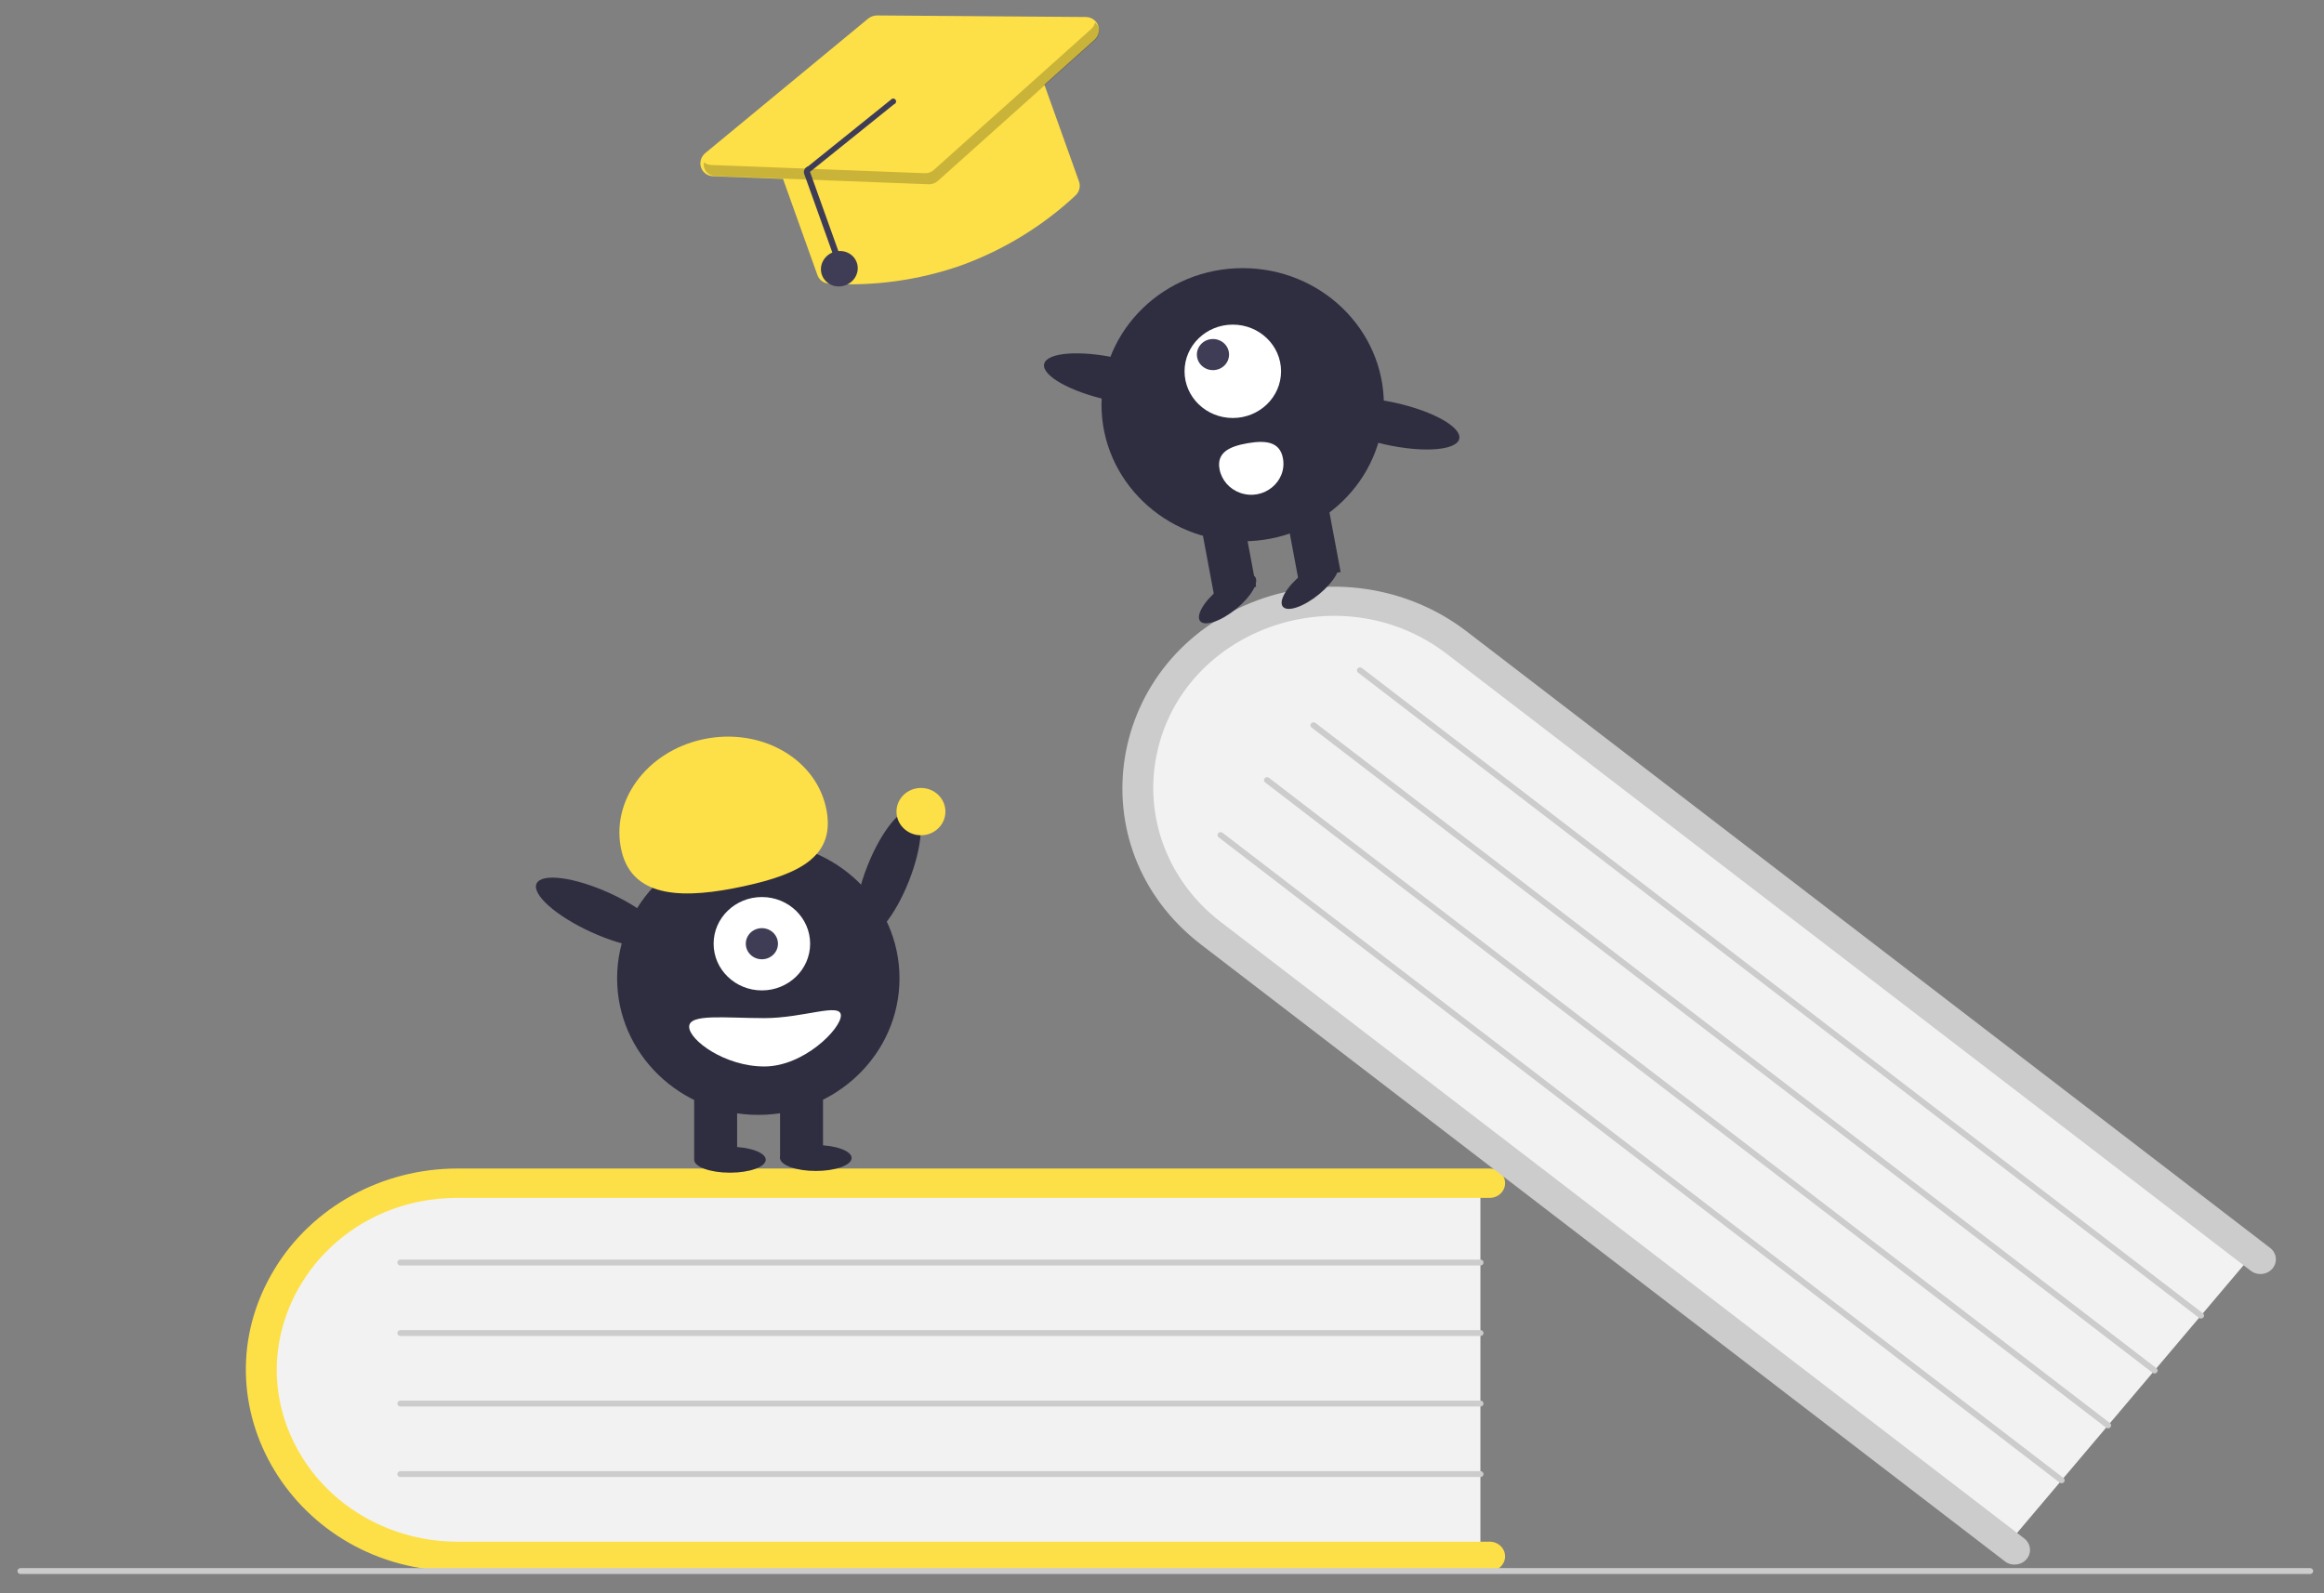 <?xml version="1.0" encoding="utf-8"?>
<svg viewBox="27.078 117.128 440.806 302.267" xmlns="http://www.w3.org/2000/svg">
  <rect x="27.078" y="117.128" width="440.806" height="302.267" fill="#808080" stroke="none"/>
  <path d="M 307.875 340.484 L 307.875 412.952 L 117.256 412.952 C 95.537 412.952 77.867 396.697 77.867 376.718 C 77.867 356.739 95.537 340.484 117.256 340.484 L 307.875 340.484 Z" fill="#f2f2f2" style=""/>
  <path d="M 312.557 412.394 C 312.557 413.933 311.247 415.181 309.631 415.181 L 113.86 415.181 C 82.999 415.181 63.71 383.361 79.141 357.904 C 86.302 346.09 99.537 338.812 113.86 338.812 L 309.631 338.812 C 311.884 338.812 313.291 341.134 312.165 342.992 C 311.642 343.855 310.676 344.386 309.631 344.386 L 113.86 344.386 C 87.504 344.386 71.031 371.561 84.209 393.302 C 90.325 403.391 101.628 409.607 113.86 409.607 L 309.631 409.607 C 311.247 409.608 312.557 410.855 312.557 412.394 Z" fill="#fde047" style=""/>
  <path d="M 307.875 357.207 L 103.033 357.207 C 102.582 357.207 102.301 356.743 102.526 356.371 C 102.631 356.199 102.824 356.092 103.033 356.092 L 307.875 356.092 C 308.326 356.092 308.607 356.557 308.382 356.929 C 308.277 357.101 308.084 357.207 307.875 357.207 Z" fill="#ccc" style=""/>
  <path d="M 307.875 370.586 L 103.033 370.586 C 102.582 370.586 102.301 370.121 102.526 369.75 C 102.631 369.577 102.824 369.471 103.033 369.471 L 307.875 369.471 C 308.326 369.471 308.607 369.936 308.382 370.307 C 308.277 370.48 308.084 370.586 307.875 370.586 Z" fill="#ccc" style=""/>
  <path d="M 307.875 383.965 L 103.033 383.965 C 102.582 383.965 102.301 383.5 102.526 383.128 C 102.631 382.956 102.824 382.85 103.033 382.85 L 307.875 382.85 C 308.326 382.85 308.607 383.314 308.382 383.686 C 308.277 383.858 308.084 383.965 307.875 383.965 Z" fill="#ccc" style=""/>
  <path d="M 307.875 397.343 L 103.033 397.343 C 102.582 397.343 102.301 396.879 102.526 396.507 C 102.631 396.335 102.824 396.228 103.033 396.228 L 307.875 396.228 C 308.326 396.228 308.607 396.693 308.382 397.064 C 308.277 397.237 308.084 397.343 307.875 397.343 Z" fill="#ccc" style=""/>
  <path d="M 455.196 354.125 L 407.459 410.554 L 259.028 296.641 C 242.116 283.662 239.064 260.445 252.225 244.887 C 265.385 229.33 289.853 227.233 306.764 240.212 L 455.196 354.125 Z" fill="#f2f2f2" style=""/>
  <path d="M 411.472 412.918 C 410.458 414.116 408.616 414.305 407.358 413.34 L 254.915 296.348 C 230.883 277.905 236.825 241.6 265.61 230.999 C 278.969 226.079 294.069 228.321 305.222 236.88 L 457.665 353.872 C 459.42 355.217 458.988 357.868 456.887 358.643 C 455.911 359.003 454.807 358.839 453.993 358.213 L 301.55 241.221 C 281.033 225.463 250.3 236.768 246.231 261.571 C 244.34 273.091 249.052 284.695 258.587 292.007 L 411.03 408.999 C 412.287 409.965 412.486 411.719 411.472 412.918 Z" fill="#ccc" style=""/>
  <path d="M 444.18 367.147 L 284.673 244.734 C 284.322 244.465 284.409 243.935 284.829 243.78 C 285.024 243.708 285.245 243.741 285.408 243.866 L 444.914 366.279 C 445.265 366.548 445.179 367.078 444.759 367.233 C 444.564 367.306 444.343 367.273 444.18 367.147 Z" fill="#ccc" style=""/>
  <path d="M 435.367 377.565 L 275.86 255.152 C 275.51 254.882 275.597 254.352 276.018 254.198 C 276.212 254.127 276.432 254.159 276.595 254.284 L 436.101 376.697 C 436.452 376.966 436.366 377.496 435.946 377.651 C 435.751 377.723 435.53 377.69 435.367 377.565 Z" fill="#ccc" style=""/>
  <path d="M 426.554 387.983 L 267.047 265.57 C 266.697 265.3 266.783 264.77 267.204 264.616 C 267.399 264.544 267.619 264.577 267.782 264.701 L 427.288 387.114 C 427.639 387.384 427.552 387.914 427.132 388.068 C 426.937 388.14 426.717 388.108 426.554 387.983 Z" fill="#ccc" style=""/>
  <path d="M 417.741 398.4 L 258.234 275.987 C 257.884 275.718 257.97 275.188 258.391 275.033 C 258.586 274.961 258.806 274.994 258.969 275.119 L 418.475 397.532 C 418.827 397.801 418.74 398.331 418.32 398.486 C 418.125 398.559 417.904 398.526 417.741 398.4 Z" fill="#ccc" style=""/>
  <path d="M 465.244 415.739 L 30.979 415.739 C 30.528 415.739 30.247 415.274 30.472 414.903 C 30.576 414.73 30.77 414.624 30.979 414.624 L 465.244 414.624 C 465.695 414.624 465.976 415.088 465.751 415.46 C 465.646 415.633 465.453 415.739 465.244 415.739 Z" fill="#ccc" style=""/>
  <path fill="#ffb8b8" style=""/>
  <path d="M 204.238 168.279 C 195.688 168.225 187.244 166.464 179.453 163.108 C 178.506 162.706 177.897 161.809 177.901 160.821 L 177.901 140.52 C 177.903 139.135 179.081 138.013 180.535 138.011 L 227.941 138.011 C 229.395 138.013 230.573 139.135 230.575 140.52 L 230.575 160.821 C 230.579 161.809 229.971 162.706 229.023 163.108 C 221.232 166.464 212.789 168.225 204.238 168.279 Z" fill="#fde047" style="" transform="matrix(0.942, -0.337, 0.337, 0.942, -39.657, 77.768)"/>
  <path d="M 198.126 152.981 C 197.774 152.982 197.426 152.915 197.102 152.785 L 159.51 137.679 C 157.642 136.928 157.327 134.533 158.944 133.368 C 159.144 133.224 159.365 133.107 159.599 133.023 L 197.192 119.439 C 197.798 119.219 198.467 119.221 199.072 119.443 L 236.161 133.026 C 238.054 133.72 238.448 136.104 236.872 137.318 C 236.683 137.464 236.474 137.583 236.251 137.674 L 199.162 152.781 C 198.834 152.913 198.482 152.982 198.126 152.981 Z" fill="#fde047" style="" transform="matrix(0.942, -0.337, 0.337, 0.942, -34.296, 74.629)"/>
  <circle cx="116.114" cy="88.286" r="6" fill="#3f3d56" transform="matrix(0.551, -0.197, 0.188, 0.525, 105.703, 144.632)" style=""/>
  <path d="M 238.957 134.998 L 201.868 150.104 C 201.283 150.342 200.623 150.344 200.037 150.109 L 162.445 135.002 C 161.973 134.817 161.579 134.488 161.325 134.065 C 160.622 135.227 161.147 136.712 162.445 137.232 L 200.037 152.338 C 200.623 152.574 201.283 152.572 201.868 152.334 L 238.957 137.228 C 240.248 136.704 240.767 135.223 240.066 134.065 C 239.815 134.484 239.425 134.812 238.957 134.998 Z" opacity="0.2" style="" transform="matrix(0.942, -0.337, 0.337, 0.942, -36.544, 75.998)"/>
  <path d="M 181.409 165.398 C 181.732 165.398 181.994 165.148 181.994 164.841 L 181.994 146.188 L 201.297 139.49 C 201.747 139.496 202.036 139.036 201.817 138.661 C 201.715 138.487 201.523 138.378 201.314 138.375 L 182.012 145.073 C 181.698 145.066 181.395 145.182 181.173 145.393 C 180.949 145.603 180.823 145.889 180.824 146.188 L 180.824 164.841 C 180.824 165.148 181.086 165.398 181.409 165.398 Z" fill="#3f3d56" style="" transform="matrix(0.942, -0.337, 0.337, 0.942, -39.986, 73.354)"/>
  <ellipse cx="350.928" cy="406.998" rx="13.002" ry="4.188" transform="matrix(0.368, -0.93, 0.938, 0.346, -315.363, 468.381)" fill="#2f2e41" style=""/>
  <circle cx="246.934" cy="300.025" r="13.685" fill="#fde047" transform="matrix(0.339, 0, 0, 0.328, 118.05, 172.695)" style=""/>
  <circle cx="155.927" cy="396.436" r="79" fill="#2f2e41" transform="matrix(0.339, 0, 0, 0.328, 118.05, 172.695)" style=""/>
  <rect x="158.746" y="322.894" width="8.144" height="14.088" fill="#2f2e41" style=""/>
  <rect x="175.035" y="322.894" width="8.144" height="14.088" fill="#2f2e41" style=""/>
  <ellipse cx="165.533" cy="337.147" rx="6.787" ry="2.458" fill="#2f2e41" style=""/>
  <ellipse cx="181.822" cy="336.819" rx="6.787" ry="2.458" fill="#2f2e41" style=""/>
  <circle cx="157.927" cy="376.436" r="27" fill="#fff" transform="matrix(0.339, 0, 0, 0.328, 118.05, 172.695)" style=""/>
  <circle cx="157.927" cy="376.436" r="9" fill="#3f3d56" transform="matrix(0.339, 0, 0, 0.328, 118.05, 172.695)" style=""/>
  <path d="M 144.958 278.511 C 142.793 269.151 149.713 259.694 160.413 257.387 C 171.113 255.08 181.542 260.797 183.707 270.157 C 185.872 279.516 178.78 282.968 168.08 285.276 C 157.379 287.583 147.123 287.87 144.958 278.511 Z" fill="#fde047" style=""/>
  <ellipse cx="188.928" cy="429.998" rx="4.09" ry="13.316" transform="matrix(0.441, -0.898, 0.91, 0.416, -333.634, 281.051)" fill="#2f2e41" style=""/>
  <path d="M 157.794 311.918 C 157.794 314.452 164.551 319.454 172.047 319.454 C 179.543 319.454 186.572 312.322 186.572 309.789 C 186.572 307.256 179.543 310.28 172.047 310.28 C 164.551 310.28 157.794 309.386 157.794 311.918 Z" fill="#fff" style=""/>
  <circle cx="776.174" cy="189.47" r="79" fill="#2f2e41" transform="matrix(0.339, 0, 0, 0.328, -0.338, 131.763)" style=""/>
  <rect x="313.434" y="103.668" width="8.135" height="14.103" transform="matrix(0.985, -0.172, 0.184, 0.983, -57.054, 165.19)" fill="#2f2e41" style=""/>
  <rect x="297.425" y="106.474" width="8.135" height="14.103" transform="matrix(0.985, -0.172, 0.184, 0.983, -57.828, 162.479)" fill="#2f2e41" style=""/>
  <ellipse cx="889.126" cy="372.603" rx="6.69" ry="2.493" transform="matrix(0.774, -0.633, 0.66, 0.752, -674.183, 513.372)" fill="#2f2e41" style=""/>
  <ellipse cx="935.374" cy="364.231" rx="6.69" ry="2.493" transform="matrix(0.774, -0.633, 0.66, 0.752, -688.768, 546.202)" fill="#2f2e41" style=""/>
  <circle cx="770.644" cy="170.146" r="27" fill="#fff" transform="matrix(0.339, 0, 0, 0.328, -0.338, 131.763)" style=""/>
  <circle cx="759.547" cy="160.468" r="9" fill="#3f3d56" transform="matrix(0.339, 0, 0, 0.328, -0.338, 131.763)" style=""/>
  <ellipse cx="825.211" cy="245.296" rx="4.07" ry="13.38" transform="matrix(0.231, -0.973, 0.976, 0.216, -191.845, 939.009)" fill="#2f2e41" style=""/>
  <ellipse cx="980.285" cy="271.084" rx="4.07" ry="13.38" transform="matrix(0.231, -0.973, 0.976, 0.216, -200.224, 1092.765)" fill="#2f2e41" style=""/>
  <path d="M 270.414 204.041 C 271.252 208.508 266.767 212.175 262.34 210.642 C 260.287 209.93 258.782 208.214 258.393 206.141 C 257.792 202.936 260.359 201.802 263.678 201.222 C 266.998 200.642 269.813 200.835 270.414 204.041 Z" fill="#fff" style=""/>
</svg>